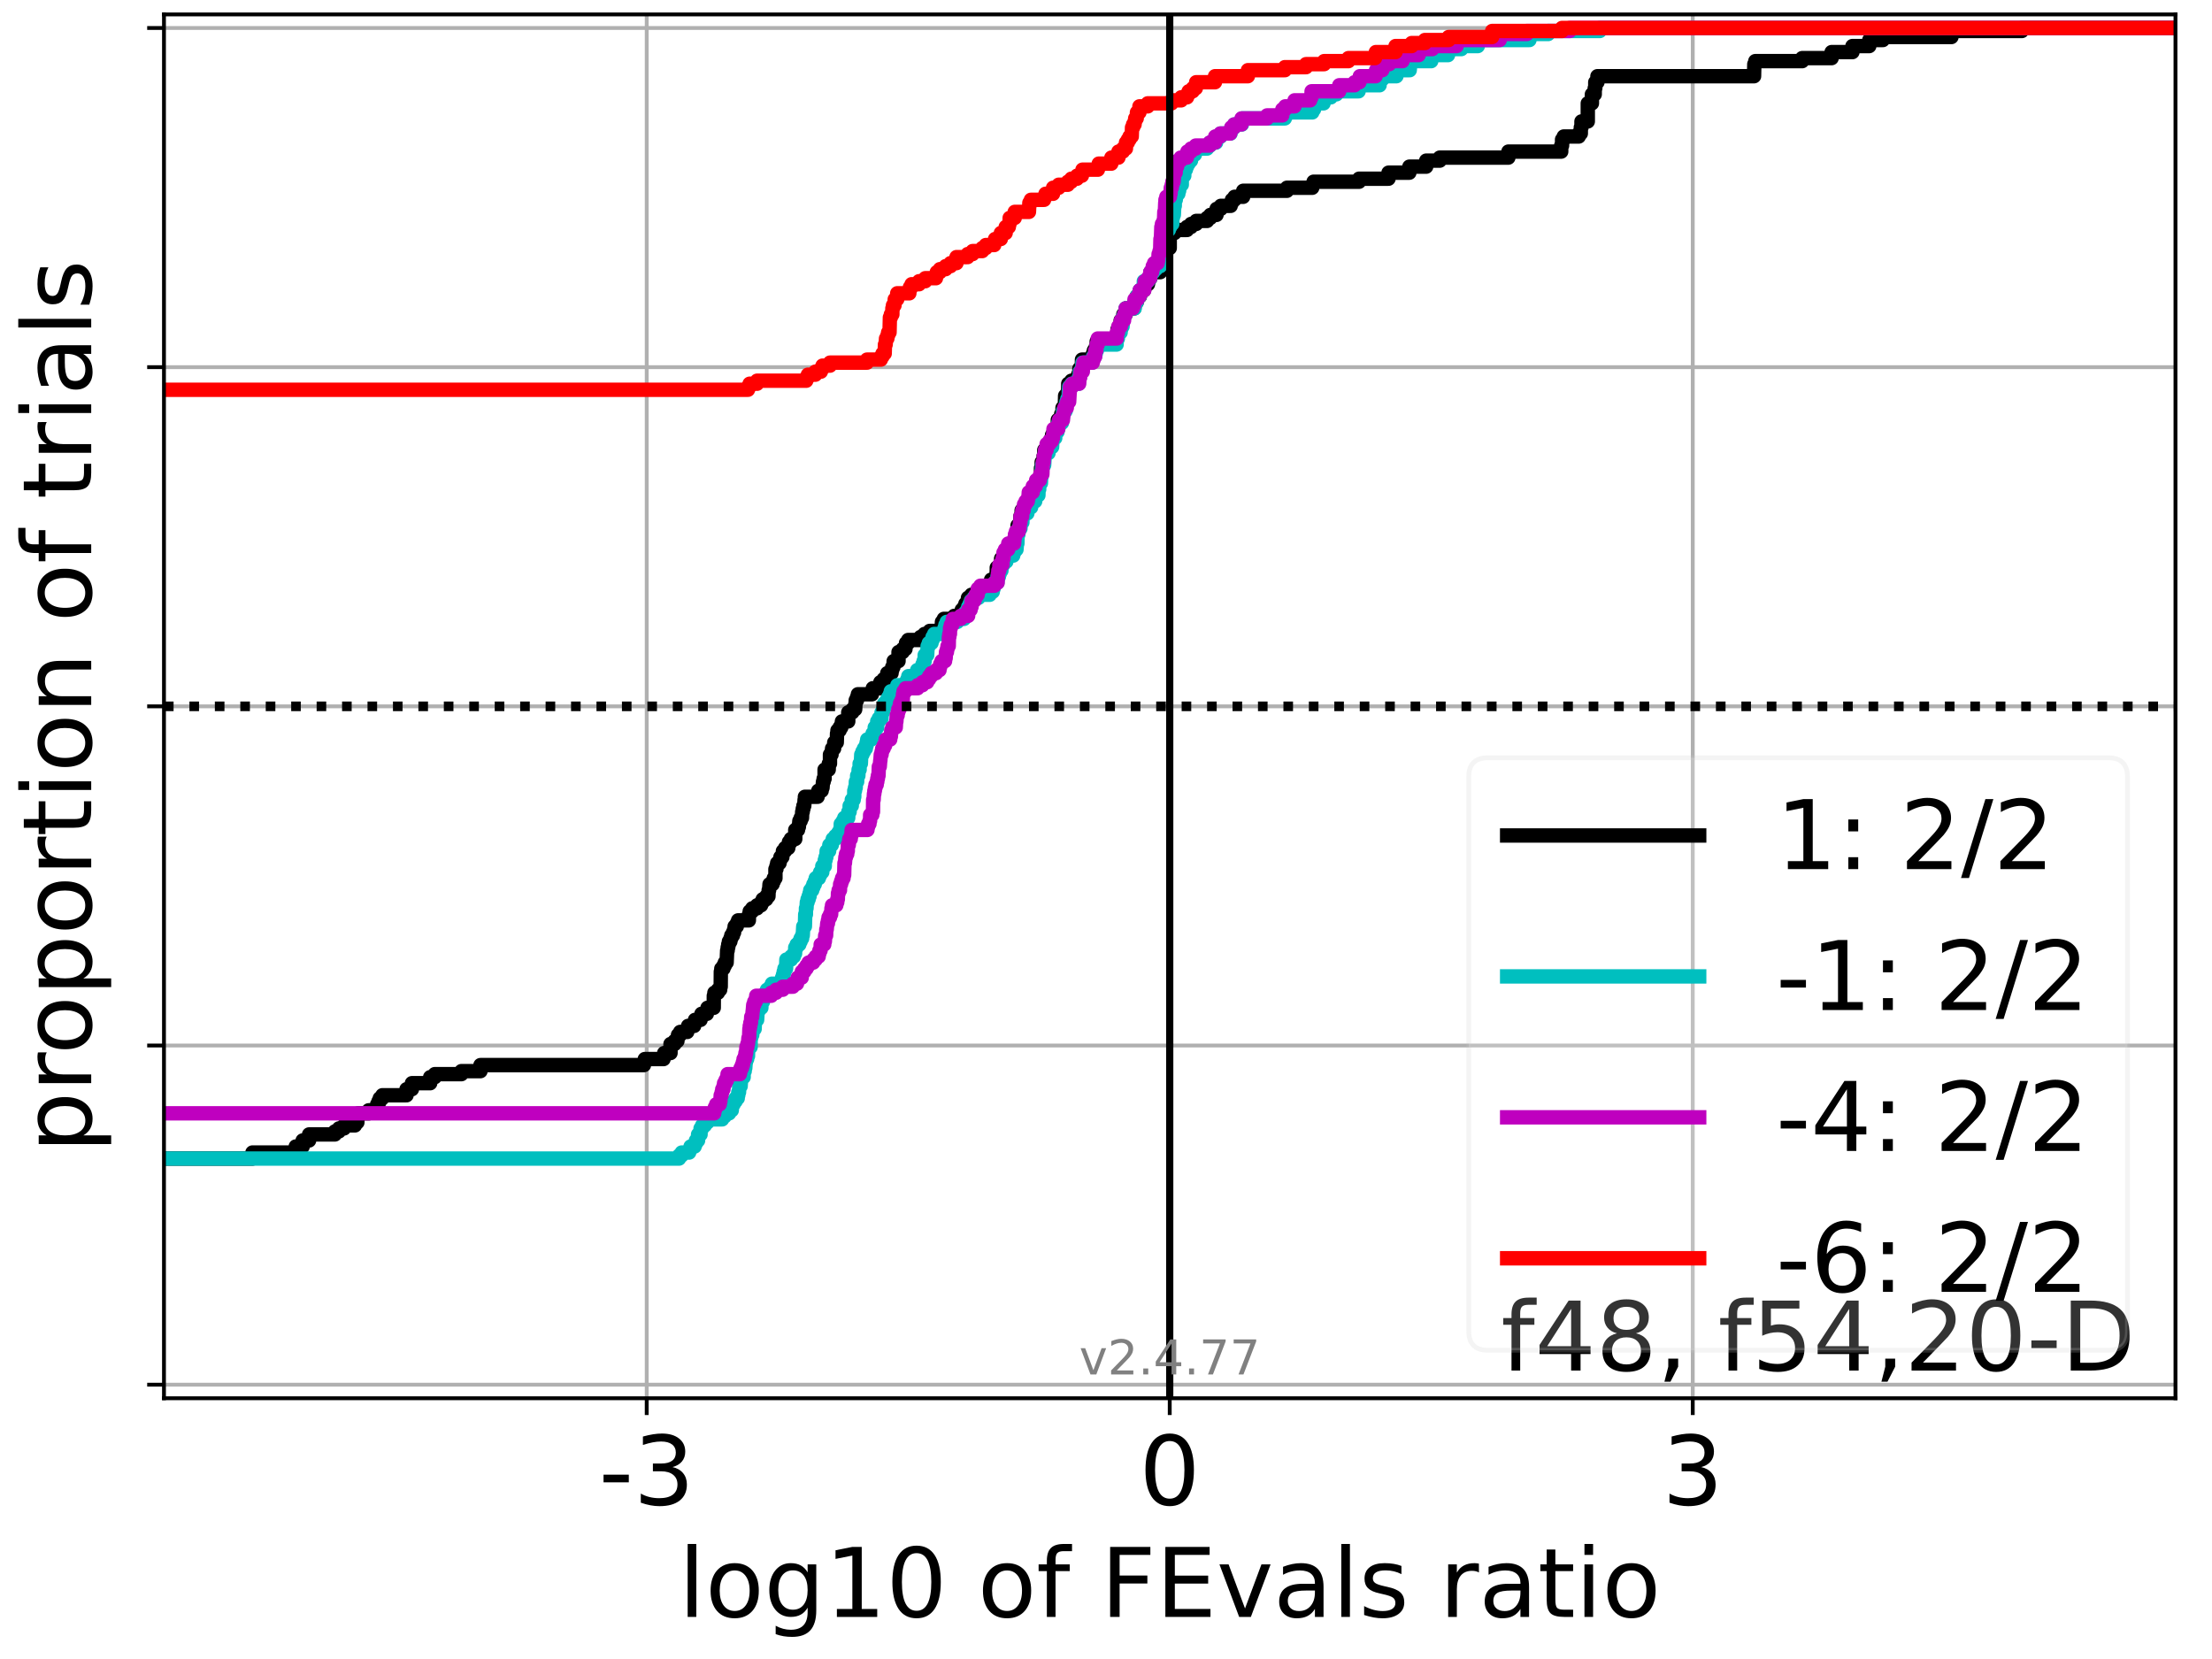 <?xml version="1.0" encoding="utf-8" standalone="no"?>
<!DOCTYPE svg PUBLIC "-//W3C//DTD SVG 1.1//EN"
  "http://www.w3.org/Graphics/SVG/1.1/DTD/svg11.dtd">
<!-- Created with matplotlib (https://matplotlib.org/) -->
<svg height="345.6pt" version="1.1" viewBox="0 0 460.8 345.6" width="460.8pt" xmlns="http://www.w3.org/2000/svg" xmlns:xlink="http://www.w3.org/1999/xlink">
 <defs>
  <style type="text/css">*{stroke-linecap:butt;stroke-linejoin:round;}</style>
 </defs>
 <g id="figure_1">
  <g id="patch_1">
   <path d="M 0 345.6 
L 460.8 345.6 
L 460.8 0 
L 0 0 
z
" style="fill:#ffffff;"/>
  </g>
  <g id="axes_1">
   <g id="patch_2">
    <path d="M 34.16 291.28 
L 453.192 291.28 
L 453.192 3 
L 34.16 3 
z
" style="fill:#ffffff;"/>
   </g>
   <g id="matplotlib.axis_1">
    <g id="xtick_1">
     <g id="line2d_1">
      <path clip-path="url(#pdb00c3b630)" d="M 134.722 291.28 
L 134.722 3 
" style="fill:none;stroke:#b0b0b0;stroke-linecap:square;stroke-width:0.8;"/>
     </g>
     <g id="line2d_2">
      <defs>
       <path d="M 0 0 
L 0 3.5 
" id="m5d7cc20569" style="stroke:#000000;stroke-width:0.8;"/>
      </defs>
      <g>
       <use style="stroke:#000000;stroke-width:0.8;" x="134.722" xlink:href="#m5d7cc20569" y="291.28"/>
      </g>
     </g>
     <g id="text_1">
      <!-- -3 -->
      <g transform="translate(124.751 313.477)scale(0.2 -0.2)">
       <defs>
        <path d="M 4.891 31.391 
L 31.203 31.391 
L 31.203 23.391 
L 4.891 23.391 
z
" id="DejaVuSans-45"/>
        <path d="M 40.578 39.312 
Q 47.656 37.797 51.625 33 
Q 55.609 28.219 55.609 21.188 
Q 55.609 10.406 48.188 4.484 
Q 40.766 -1.422 27.094 -1.422 
Q 22.516 -1.422 17.656 -0.516 
Q 12.797 0.391 7.625 2.203 
L 7.625 11.719 
Q 11.719 9.328 16.594 8.109 
Q 21.484 6.891 26.812 6.891 
Q 36.078 6.891 40.938 10.547 
Q 45.797 14.203 45.797 21.188 
Q 45.797 27.641 41.281 31.266 
Q 36.766 34.906 28.719 34.906 
L 20.219 34.906 
L 20.219 43.016 
L 29.109 43.016 
Q 36.375 43.016 40.234 45.922 
Q 44.094 48.828 44.094 54.297 
Q 44.094 59.906 40.109 62.906 
Q 36.141 65.922 28.719 65.922 
Q 24.656 65.922 20.016 65.031 
Q 15.375 64.156 9.812 62.312 
L 9.812 71.094 
Q 15.438 72.656 20.344 73.438 
Q 25.25 74.219 29.594 74.219 
Q 40.828 74.219 47.359 69.109 
Q 53.906 64.016 53.906 55.328 
Q 53.906 49.266 50.438 45.094 
Q 46.969 40.922 40.578 39.312 
z
" id="DejaVuSans-51"/>
       </defs>
       <use xlink:href="#DejaVuSans-45"/>
       <use x="36.084" xlink:href="#DejaVuSans-51"/>
      </g>
     </g>
    </g>
    <g id="xtick_2">
     <g id="line2d_3">
      <path clip-path="url(#pdb00c3b630)" d="M 243.676 291.28 
L 243.676 3 
" style="fill:none;stroke:#b0b0b0;stroke-linecap:square;stroke-width:0.8;"/>
     </g>
     <g id="line2d_4">
      <g>
       <use style="stroke:#000000;stroke-width:0.8;" x="243.676" xlink:href="#m5d7cc20569" y="291.28"/>
      </g>
     </g>
     <g id="text_2">
      <!-- 0 -->
      <g transform="translate(237.314 313.477)scale(0.2 -0.2)">
       <defs>
        <path d="M 31.781 66.406 
Q 24.172 66.406 20.328 58.906 
Q 16.5 51.422 16.5 36.375 
Q 16.5 21.391 20.328 13.891 
Q 24.172 6.391 31.781 6.391 
Q 39.453 6.391 43.281 13.891 
Q 47.125 21.391 47.125 36.375 
Q 47.125 51.422 43.281 58.906 
Q 39.453 66.406 31.781 66.406 
z
M 31.781 74.219 
Q 44.047 74.219 50.516 64.516 
Q 56.984 54.828 56.984 36.375 
Q 56.984 17.969 50.516 8.266 
Q 44.047 -1.422 31.781 -1.422 
Q 19.531 -1.422 13.062 8.266 
Q 6.594 17.969 6.594 36.375 
Q 6.594 54.828 13.062 64.516 
Q 19.531 74.219 31.781 74.219 
z
" id="DejaVuSans-48"/>
       </defs>
       <use xlink:href="#DejaVuSans-48"/>
      </g>
     </g>
    </g>
    <g id="xtick_3">
     <g id="line2d_5">
      <path clip-path="url(#pdb00c3b630)" d="M 352.63 291.28 
L 352.63 3 
" style="fill:none;stroke:#b0b0b0;stroke-linecap:square;stroke-width:0.8;"/>
     </g>
     <g id="line2d_6">
      <g>
       <use style="stroke:#000000;stroke-width:0.8;" x="352.63" xlink:href="#m5d7cc20569" y="291.28"/>
      </g>
     </g>
     <g id="text_3">
      <!-- 3 -->
      <g transform="translate(346.268 313.477)scale(0.2 -0.2)">
       <use xlink:href="#DejaVuSans-51"/>
      </g>
     </g>
    </g>
    <g id="text_4">
     <!-- log10 of FEvals ratio -->
     <g transform="translate(141.371 336.833)scale(0.2 -0.2)">
      <defs>
       <path d="M 9.422 75.984 
L 18.406 75.984 
L 18.406 0 
L 9.422 0 
z
" id="DejaVuSans-108"/>
       <path d="M 30.609 48.391 
Q 23.391 48.391 19.188 42.75 
Q 14.984 37.109 14.984 27.297 
Q 14.984 17.484 19.156 11.844 
Q 23.344 6.203 30.609 6.203 
Q 37.797 6.203 41.984 11.859 
Q 46.188 17.531 46.188 27.297 
Q 46.188 37.016 41.984 42.703 
Q 37.797 48.391 30.609 48.391 
z
M 30.609 56 
Q 42.328 56 49.016 48.375 
Q 55.719 40.766 55.719 27.297 
Q 55.719 13.875 49.016 6.219 
Q 42.328 -1.422 30.609 -1.422 
Q 18.844 -1.422 12.172 6.219 
Q 5.516 13.875 5.516 27.297 
Q 5.516 40.766 12.172 48.375 
Q 18.844 56 30.609 56 
z
" id="DejaVuSans-111"/>
       <path d="M 45.406 27.984 
Q 45.406 37.75 41.375 43.109 
Q 37.359 48.484 30.078 48.484 
Q 22.859 48.484 18.828 43.109 
Q 14.797 37.75 14.797 27.984 
Q 14.797 18.266 18.828 12.891 
Q 22.859 7.516 30.078 7.516 
Q 37.359 7.516 41.375 12.891 
Q 45.406 18.266 45.406 27.984 
z
M 54.391 6.781 
Q 54.391 -7.172 48.188 -13.984 
Q 42 -20.797 29.203 -20.797 
Q 24.469 -20.797 20.266 -20.094 
Q 16.062 -19.391 12.109 -17.922 
L 12.109 -9.188 
Q 16.062 -11.328 19.922 -12.344 
Q 23.781 -13.375 27.781 -13.375 
Q 36.625 -13.375 41.016 -8.766 
Q 45.406 -4.156 45.406 5.172 
L 45.406 9.625 
Q 42.625 4.781 38.281 2.391 
Q 33.938 0 27.875 0 
Q 17.828 0 11.672 7.656 
Q 5.516 15.328 5.516 27.984 
Q 5.516 40.672 11.672 48.328 
Q 17.828 56 27.875 56 
Q 33.938 56 38.281 53.609 
Q 42.625 51.219 45.406 46.391 
L 45.406 54.688 
L 54.391 54.688 
z
" id="DejaVuSans-103"/>
       <path d="M 12.406 8.297 
L 28.516 8.297 
L 28.516 63.922 
L 10.984 60.406 
L 10.984 69.391 
L 28.422 72.906 
L 38.281 72.906 
L 38.281 8.297 
L 54.391 8.297 
L 54.391 0 
L 12.406 0 
z
" id="DejaVuSans-49"/>
       <path id="DejaVuSans-32"/>
       <path d="M 37.109 75.984 
L 37.109 68.5 
L 28.516 68.5 
Q 23.688 68.5 21.797 66.547 
Q 19.922 64.594 19.922 59.516 
L 19.922 54.688 
L 34.719 54.688 
L 34.719 47.703 
L 19.922 47.703 
L 19.922 0 
L 10.891 0 
L 10.891 47.703 
L 2.297 47.703 
L 2.297 54.688 
L 10.891 54.688 
L 10.891 58.5 
Q 10.891 67.625 15.141 71.797 
Q 19.391 75.984 28.609 75.984 
z
" id="DejaVuSans-102"/>
       <path d="M 9.812 72.906 
L 51.703 72.906 
L 51.703 64.594 
L 19.672 64.594 
L 19.672 43.109 
L 48.578 43.109 
L 48.578 34.812 
L 19.672 34.812 
L 19.672 0 
L 9.812 0 
z
" id="DejaVuSans-70"/>
       <path d="M 9.812 72.906 
L 55.906 72.906 
L 55.906 64.594 
L 19.672 64.594 
L 19.672 43.016 
L 54.391 43.016 
L 54.391 34.719 
L 19.672 34.719 
L 19.672 8.297 
L 56.781 8.297 
L 56.781 0 
L 9.812 0 
z
" id="DejaVuSans-69"/>
       <path d="M 2.984 54.688 
L 12.5 54.688 
L 29.594 8.797 
L 46.688 54.688 
L 56.203 54.688 
L 35.688 0 
L 23.484 0 
z
" id="DejaVuSans-118"/>
       <path d="M 34.281 27.484 
Q 23.391 27.484 19.188 25 
Q 14.984 22.516 14.984 16.5 
Q 14.984 11.719 18.141 8.906 
Q 21.297 6.109 26.703 6.109 
Q 34.188 6.109 38.703 11.406 
Q 43.219 16.703 43.219 25.484 
L 43.219 27.484 
z
M 52.203 31.203 
L 52.203 0 
L 43.219 0 
L 43.219 8.297 
Q 40.141 3.328 35.547 0.953 
Q 30.953 -1.422 24.312 -1.422 
Q 15.922 -1.422 10.953 3.297 
Q 6 8.016 6 15.922 
Q 6 25.141 12.172 29.828 
Q 18.359 34.516 30.609 34.516 
L 43.219 34.516 
L 43.219 35.406 
Q 43.219 41.609 39.141 45 
Q 35.062 48.391 27.688 48.391 
Q 23 48.391 18.547 47.266 
Q 14.109 46.141 10.016 43.891 
L 10.016 52.203 
Q 14.938 54.109 19.578 55.047 
Q 24.219 56 28.609 56 
Q 40.484 56 46.344 49.844 
Q 52.203 43.703 52.203 31.203 
z
" id="DejaVuSans-97"/>
       <path d="M 44.281 53.078 
L 44.281 44.578 
Q 40.484 46.531 36.375 47.5 
Q 32.281 48.484 27.875 48.484 
Q 21.188 48.484 17.844 46.438 
Q 14.5 44.391 14.5 40.281 
Q 14.5 37.156 16.891 35.375 
Q 19.281 33.594 26.516 31.984 
L 29.594 31.297 
Q 39.156 29.25 43.188 25.516 
Q 47.219 21.781 47.219 15.094 
Q 47.219 7.469 41.188 3.016 
Q 35.156 -1.422 24.609 -1.422 
Q 20.219 -1.422 15.453 -0.562 
Q 10.688 0.297 5.422 2 
L 5.422 11.281 
Q 10.406 8.688 15.234 7.391 
Q 20.062 6.109 24.812 6.109 
Q 31.156 6.109 34.562 8.281 
Q 37.984 10.453 37.984 14.406 
Q 37.984 18.062 35.516 20.016 
Q 33.062 21.969 24.703 23.781 
L 21.578 24.516 
Q 13.234 26.266 9.516 29.906 
Q 5.812 33.547 5.812 39.891 
Q 5.812 47.609 11.281 51.797 
Q 16.75 56 26.812 56 
Q 31.781 56 36.172 55.266 
Q 40.578 54.547 44.281 53.078 
z
" id="DejaVuSans-115"/>
       <path d="M 41.109 46.297 
Q 39.594 47.172 37.812 47.578 
Q 36.031 48 33.891 48 
Q 26.266 48 22.188 43.047 
Q 18.109 38.094 18.109 28.812 
L 18.109 0 
L 9.078 0 
L 9.078 54.688 
L 18.109 54.688 
L 18.109 46.188 
Q 20.953 51.172 25.484 53.578 
Q 30.031 56 36.531 56 
Q 37.453 56 38.578 55.875 
Q 39.703 55.766 41.062 55.516 
z
" id="DejaVuSans-114"/>
       <path d="M 18.312 70.219 
L 18.312 54.688 
L 36.812 54.688 
L 36.812 47.703 
L 18.312 47.703 
L 18.312 18.016 
Q 18.312 11.328 20.141 9.422 
Q 21.969 7.516 27.594 7.516 
L 36.812 7.516 
L 36.812 0 
L 27.594 0 
Q 17.188 0 13.234 3.875 
Q 9.281 7.766 9.281 18.016 
L 9.281 47.703 
L 2.688 47.703 
L 2.688 54.688 
L 9.281 54.688 
L 9.281 70.219 
z
" id="DejaVuSans-116"/>
       <path d="M 9.422 54.688 
L 18.406 54.688 
L 18.406 0 
L 9.422 0 
z
M 9.422 75.984 
L 18.406 75.984 
L 18.406 64.594 
L 9.422 64.594 
z
" id="DejaVuSans-105"/>
      </defs>
      <use xlink:href="#DejaVuSans-108"/>
      <use x="27.783" xlink:href="#DejaVuSans-111"/>
      <use x="88.965" xlink:href="#DejaVuSans-103"/>
      <use x="152.441" xlink:href="#DejaVuSans-49"/>
      <use x="216.064" xlink:href="#DejaVuSans-48"/>
      <use x="279.688" xlink:href="#DejaVuSans-32"/>
      <use x="311.475" xlink:href="#DejaVuSans-111"/>
      <use x="372.656" xlink:href="#DejaVuSans-102"/>
      <use x="407.861" xlink:href="#DejaVuSans-32"/>
      <use x="439.648" xlink:href="#DejaVuSans-70"/>
      <use x="497.168" xlink:href="#DejaVuSans-69"/>
      <use x="560.352" xlink:href="#DejaVuSans-118"/>
      <use x="619.531" xlink:href="#DejaVuSans-97"/>
      <use x="680.811" xlink:href="#DejaVuSans-108"/>
      <use x="708.594" xlink:href="#DejaVuSans-115"/>
      <use x="760.693" xlink:href="#DejaVuSans-32"/>
      <use x="792.48" xlink:href="#DejaVuSans-114"/>
      <use x="833.594" xlink:href="#DejaVuSans-97"/>
      <use x="894.873" xlink:href="#DejaVuSans-116"/>
      <use x="934.082" xlink:href="#DejaVuSans-105"/>
      <use x="961.865" xlink:href="#DejaVuSans-111"/>
     </g>
    </g>
   </g>
   <g id="matplotlib.axis_2">
    <g id="ytick_1">
     <g id="line2d_7">
      <path clip-path="url(#pdb00c3b630)" d="M 34.16 288.454 
L 453.192 288.454 
" style="fill:none;stroke:#b0b0b0;stroke-linecap:square;stroke-width:0.8;"/>
     </g>
     <g id="line2d_8">
      <defs>
       <path d="M 0 0 
L -3.5 0 
" id="m196a9fa302" style="stroke:#000000;stroke-width:0.8;"/>
      </defs>
      <g>
       <use style="stroke:#000000;stroke-width:0.8;" x="34.16" xlink:href="#m196a9fa302" y="288.454"/>
      </g>
     </g>
    </g>
    <g id="ytick_2">
     <g id="line2d_9">
      <path clip-path="url(#pdb00c3b630)" d="M 34.16 217.797 
L 453.192 217.797 
" style="fill:none;stroke:#b0b0b0;stroke-linecap:square;stroke-width:0.8;"/>
     </g>
     <g id="line2d_10">
      <g>
       <use style="stroke:#000000;stroke-width:0.8;" x="34.16" xlink:href="#m196a9fa302" y="217.797"/>
      </g>
     </g>
    </g>
    <g id="ytick_3">
     <g id="line2d_11">
      <path clip-path="url(#pdb00c3b630)" d="M 34.16 147.14 
L 453.192 147.14 
" style="fill:none;stroke:#b0b0b0;stroke-linecap:square;stroke-width:0.8;"/>
     </g>
     <g id="line2d_12">
      <g>
       <use style="stroke:#000000;stroke-width:0.8;" x="34.16" xlink:href="#m196a9fa302" y="147.14"/>
      </g>
     </g>
    </g>
    <g id="ytick_4">
     <g id="line2d_13">
      <path clip-path="url(#pdb00c3b630)" d="M 34.16 76.483 
L 453.192 76.483 
" style="fill:none;stroke:#b0b0b0;stroke-linecap:square;stroke-width:0.8;"/>
     </g>
     <g id="line2d_14">
      <g>
       <use style="stroke:#000000;stroke-width:0.8;" x="34.16" xlink:href="#m196a9fa302" y="76.483"/>
      </g>
     </g>
    </g>
    <g id="ytick_5">
     <g id="line2d_15">
      <path clip-path="url(#pdb00c3b630)" d="M 34.16 5.826 
L 453.192 5.826 
" style="fill:none;stroke:#b0b0b0;stroke-linecap:square;stroke-width:0.8;"/>
     </g>
     <g id="line2d_16">
      <g>
       <use style="stroke:#000000;stroke-width:0.8;" x="34.16" xlink:href="#m196a9fa302" y="5.826"/>
      </g>
     </g>
    </g>
    <g id="text_5">
     <!-- proportion of trials -->
     <g transform="translate(19.001 240.146)rotate(-90)scale(0.2 -0.2)">
      <defs>
       <path d="M 18.109 8.203 
L 18.109 -20.797 
L 9.078 -20.797 
L 9.078 54.688 
L 18.109 54.688 
L 18.109 46.391 
Q 20.953 51.266 25.266 53.625 
Q 29.594 56 35.594 56 
Q 45.562 56 51.781 48.094 
Q 58.016 40.188 58.016 27.297 
Q 58.016 14.406 51.781 6.484 
Q 45.562 -1.422 35.594 -1.422 
Q 29.594 -1.422 25.266 0.953 
Q 20.953 3.328 18.109 8.203 
z
M 48.688 27.297 
Q 48.688 37.203 44.609 42.844 
Q 40.531 48.484 33.406 48.484 
Q 26.266 48.484 22.188 42.844 
Q 18.109 37.203 18.109 27.297 
Q 18.109 17.391 22.188 11.75 
Q 26.266 6.109 33.406 6.109 
Q 40.531 6.109 44.609 11.75 
Q 48.688 17.391 48.688 27.297 
z
" id="DejaVuSans-112"/>
       <path d="M 54.891 33.016 
L 54.891 0 
L 45.906 0 
L 45.906 32.719 
Q 45.906 40.484 42.875 44.328 
Q 39.844 48.188 33.797 48.188 
Q 26.516 48.188 22.312 43.547 
Q 18.109 38.922 18.109 30.906 
L 18.109 0 
L 9.078 0 
L 9.078 54.688 
L 18.109 54.688 
L 18.109 46.188 
Q 21.344 51.125 25.703 53.562 
Q 30.078 56 35.797 56 
Q 45.219 56 50.047 50.172 
Q 54.891 44.344 54.891 33.016 
z
" id="DejaVuSans-110"/>
      </defs>
      <use xlink:href="#DejaVuSans-112"/>
      <use x="63.477" xlink:href="#DejaVuSans-114"/>
      <use x="102.34" xlink:href="#DejaVuSans-111"/>
      <use x="163.521" xlink:href="#DejaVuSans-112"/>
      <use x="226.998" xlink:href="#DejaVuSans-111"/>
      <use x="288.18" xlink:href="#DejaVuSans-114"/>
      <use x="329.293" xlink:href="#DejaVuSans-116"/>
      <use x="368.502" xlink:href="#DejaVuSans-105"/>
      <use x="396.285" xlink:href="#DejaVuSans-111"/>
      <use x="457.467" xlink:href="#DejaVuSans-110"/>
      <use x="520.846" xlink:href="#DejaVuSans-32"/>
      <use x="552.633" xlink:href="#DejaVuSans-111"/>
      <use x="613.814" xlink:href="#DejaVuSans-102"/>
      <use x="649.02" xlink:href="#DejaVuSans-32"/>
      <use x="680.807" xlink:href="#DejaVuSans-116"/>
      <use x="720.016" xlink:href="#DejaVuSans-114"/>
      <use x="761.129" xlink:href="#DejaVuSans-105"/>
      <use x="788.912" xlink:href="#DejaVuSans-97"/>
      <use x="850.191" xlink:href="#DejaVuSans-108"/>
      <use x="877.975" xlink:href="#DejaVuSans-115"/>
     </g>
    </g>
   </g>
   <g id="line2d_17">
    <path clip-path="url(#pdb00c3b630)" d="M 34.16 241.349 
L 52.59 241.349 
L 52.59 240.093 
L 61.612 240.093 
L 61.612 238.837 
L 63.05 238.837 
L 63.05 237.581 
L 64.389 237.581 
L 64.389 236.325 
L 69.762 236.325 
L 69.762 235.697 
L 70.603 235.697 
L 70.603 235.069 
L 71.676 235.069 
L 71.676 234.44 
L 73.947 234.44 
L 73.947 233.812 
L 74.447 233.812 
L 74.447 232.556 
L 74.631 232.556 
L 74.631 231.928 
L 76.803 231.928 
L 76.803 231.3 
L 78.576 231.3 
L 78.576 230.044 
L 78.856 230.044 
L 78.856 229.416 
L 79.119 229.416 
L 79.119 228.788 
L 79.662 228.788 
L 79.662 228.16 
L 84.687 228.16 
L 84.687 226.904 
L 85.81 226.904 
L 85.81 225.648 
L 89.616 225.648 
L 89.616 224.392 
L 90.581 224.392 
L 90.581 223.763 
L 96.124 223.763 
L 96.124 223.135 
L 100.09 223.135 
L 100.09 221.879 
L 134.143 221.879 
L 134.143 221.251 
L 134.321 221.251 
L 134.321 220.623 
L 138.226 220.623 
L 138.226 219.995 
L 138.364 219.995 
L 138.364 219.367 
L 139.679 219.367 
L 139.679 217.483 
L 140.538 217.483 
L 140.538 216.855 
L 141.125 216.855 
L 141.125 216.227 
L 141.239 216.227 
L 141.239 215.599 
L 141.69 215.599 
L 141.69 214.971 
L 143.165 214.971 
L 143.165 214.343 
L 143.343 214.343 
L 143.343 213.714 
L 144.602 213.714 
L 144.602 213.086 
L 144.781 213.086 
L 144.781 212.458 
L 145.941 212.458 
L 145.941 211.83 
L 146.12 211.83 
L 146.12 211.202 
L 147.248 211.202 
L 147.248 210.574 
L 147.385 210.574 
L 147.385 209.946 
L 148.685 209.946 
L 148.701 207.434 
L 148.823 207.434 
L 148.823 206.806 
L 149.56 206.806 
L 149.56 206.178 
L 150.024 206.178 
L 150.024 205.55 
L 150.138 205.55 
L 150.162 202.409 
L 150.261 202.409 
L 150.261 201.781 
L 150.712 201.781 
L 150.712 201.153 
L 150.998 201.153 
L 150.998 200.525 
L 151.371 200.525 
L 151.477 198.013 
L 151.584 198.013 
L 151.584 197.385 
L 151.699 197.385 
L 151.699 196.757 
L 151.843 196.757 
L 151.843 196.129 
L 152.149 196.129 
L 152.149 195.501 
L 152.337 195.501 
L 152.337 194.873 
L 152.684 194.873 
L 152.684 194.245 
L 152.923 194.245 
L 152.923 193.617 
L 153.038 193.617 
L 153.038 192.988 
L 153.489 192.988 
L 153.489 192.36 
L 153.758 192.36 
L 153.758 191.732 
L 156 191.732 
L 156.028 190.476 
L 156.178 190.476 
L 156.178 189.848 
L 156.713 189.848 
L 156.713 189.22 
L 157.71 189.22 
L 157.71 188.592 
L 158.551 188.592 
L 158.551 187.964 
L 158.885 187.964 
L 158.885 187.336 
L 159.624 187.336 
L 159.624 186.708 
L 160.083 186.708 
L 160.129 185.452 
L 160.221 185.452 
L 160.308 184.196 
L 160.938 184.196 
L 160.938 183.568 
L 161.201 183.568 
L 161.201 182.939 
L 161.536 182.939 
L 161.536 181.055 
L 161.743 181.055 
L 161.743 180.427 
L 161.895 180.427 
L 161.895 179.799 
L 162.395 179.799 
L 162.395 179.171 
L 162.579 179.171 
L 162.579 178.543 
L 162.982 178.543 
L 162.982 177.915 
L 163.097 177.915 
L 163.097 177.287 
L 163.547 177.287 
L 163.547 176.659 
L 164.212 176.659 
L 164.212 176.031 
L 164.35 176.031 
L 164.35 175.403 
L 164.752 175.403 
L 164.752 174.775 
L 165.665 174.775 
L 165.665 172.891 
L 166.239 172.891 
L 166.239 172.262 
L 166.418 172.262 
L 166.525 171.006 
L 166.804 171.006 
L 166.804 170.378 
L 167.067 170.378 
L 167.111 169.122 
L 167.226 169.122 
L 167.226 168.494 
L 167.362 168.494 
L 167.362 167.866 
L 167.541 167.866 
L 167.61 166.61 
L 167.676 166.61 
L 167.676 165.982 
L 170.322 165.982 
L 170.322 165.354 
L 170.46 165.354 
L 170.46 164.726 
L 171.169 164.726 
L 171.169 164.098 
L 171.348 164.098 
L 171.445 162.842 
L 171.583 162.842 
L 171.583 162.213 
L 171.775 162.213 
L 171.775 160.329 
L 172.635 160.329 
L 172.662 159.073 
L 172.898 159.073 
L 172.898 157.189 
L 173.221 157.189 
L 173.221 156.561 
L 173.336 156.561 
L 173.336 155.933 
L 173.758 155.933 
L 173.786 154.677 
L 174.314 154.677 
L 174.37 152.793 
L 174.459 152.793 
L 174.459 152.164 
L 174.91 152.164 
L 174.91 151.536 
L 175.252 151.536 
L 175.252 150.908 
L 175.39 150.908 
L 175.39 150.28 
L 176.705 150.28 
L 176.705 148.396 
L 177.565 148.396 
L 177.565 147.768 
L 178.151 147.768 
L 178.205 146.512 
L 178.266 146.512 
L 178.266 145.884 
L 178.529 145.884 
L 178.529 145.256 
L 178.716 145.256 
L 178.716 144.628 
L 181.643 144.628 
L 181.643 144 
L 181.821 144 
L 181.821 143.372 
L 183.336 143.372 
L 183.392 142.116 
L 184.072 142.116 
L 184.072 141.487 
L 184.774 141.487 
L 184.83 140.231 
L 185.726 140.231 
L 185.726 139.603 
L 185.863 139.603 
L 185.863 138.975 
L 186.113 138.975 
L 186.169 137.719 
L 187.179 137.719 
L 187.179 135.835 
L 188.038 135.835 
L 188.038 135.207 
L 188.624 135.207 
L 188.624 134.579 
L 188.739 134.579 
L 188.739 133.951 
L 189.19 133.951 
L 189.19 133.323 
L 191.75 133.323 
L 191.75 132.695 
L 192.591 132.695 
L 192.591 132.067 
L 193.665 132.067 
L 193.665 131.438 
L 195.935 131.438 
L 195.935 130.81 
L 196.171 130.81 
L 196.227 129.554 
L 196.619 129.554 
L 196.619 128.926 
L 198.792 128.926 
L 198.792 128.298 
L 200.3 128.298 
L 200.356 127.042 
L 200.845 127.042 
L 200.845 126.414 
L 201.108 126.414 
L 201.108 125.786 
L 201.512 125.786 
L 201.512 125.158 
L 201.65 125.158 
L 201.65 124.53 
L 202.353 124.53 
L 202.353 123.902 
L 203.427 123.902 
L 203.427 123.274 
L 205.697 123.274 
L 205.697 122.646 
L 206.381 122.646 
L 206.467 120.761 
L 207.534 120.761 
L 207.641 118.877 
L 207.646 118.877 
L 207.646 118.249 
L 208.482 118.249 
L 208.554 116.365 
L 209.556 116.365 
L 209.561 115.109 
L 210.607 115.109 
L 210.607 114.481 
L 210.87 114.481 
L 210.87 113.853 
L 211.34 113.853 
L 211.412 111.969 
L 211.826 111.969 
L 211.831 110.712 
L 211.981 110.712 
L 211.985 109.456 
L 212.51 109.456 
L 212.569 107.572 
L 212.822 107.572 
L 212.826 106.316 
L 213.895 106.316 
L 213.899 105.06 
L 214.683 105.06 
L 214.688 103.804 
L 215.487 103.804 
L 215.496 102.548 
L 216.166 102.548 
L 216.17 101.292 
L 216.328 101.292 
L 216.337 100.035 
L 216.736 100.035 
L 216.741 98.779 
L 216.85 98.779 
L 216.854 97.523 
L 216.999 97.523 
L 217.004 96.267 
L 217.401 96.267 
L 217.41 95.011 
L 217.541 95.011 
L 217.546 93.755 
L 218.112 93.755 
L 218.112 93.127 
L 218.321 93.127 
L 218.321 92.499 
L 219.023 92.499 
L 219.026 91.243 
L 219.162 91.243 
L 219.162 90.615 
L 219.672 90.615 
L 219.681 89.358 
L 220.236 89.358 
L 220.236 88.73 
L 220.356 88.73 
L 220.365 87.474 
L 221.075 87.474 
L 221.079 86.218 
L 221.338 86.218 
L 221.342 84.962 
L 221.814 84.962 
L 221.885 82.45 
L 222.331 82.45 
L 222.331 81.822 
L 222.506 81.822 
L 222.538 79.937 
L 223.191 79.937 
L 223.191 79.309 
L 224.581 79.309 
L 224.59 78.053 
L 224.844 78.053 
L 224.853 76.797 
L 225.363 76.797 
L 225.396 74.913 
L 227.416 74.913 
L 227.416 74.285 
L 227.679 74.285 
L 227.679 73.657 
L 227.874 73.657 
L 227.874 73.029 
L 228.221 73.029 
L 228.221 72.401 
L 228.46 72.401 
L 228.465 71.145 
L 232.604 71.145 
L 232.62 69.888 
L 232.8 69.888 
L 232.804 68.632 
L 233.446 68.632 
L 233.461 66.748 
L 234.003 66.748 
L 234.008 65.492 
L 234.519 65.492 
L 234.535 64.236 
L 236.306 64.236 
L 236.315 62.98 
L 236.789 62.98 
L 236.805 61.724 
L 237.474 61.724 
L 237.489 60.468 
L 238.343 60.468 
L 238.347 59.211 
L 239.14 59.211 
L 239.14 58.583 
L 239.319 58.583 
L 239.319 57.955 
L 239.646 57.955 
L 239.662 56.699 
L 241.699 56.699 
L 241.715 55.443 
L 241.849 55.443 
L 241.858 54.187 
L 241.962 54.187 
L 241.978 52.931 
L 242.504 52.931 
L 242.52 51.675 
L 243.676 51.675 
L 243.676 48.534 
L 244.683 48.534 
L 244.683 47.906 
L 247.278 47.906 
L 247.278 47.278 
L 248.119 47.278 
L 248.119 46.65 
L 249.192 46.65 
L 249.192 46.022 
L 251.462 46.022 
L 251.462 45.394 
L 252.147 45.394 
L 252.147 44.766 
L 253.423 44.766 
L 253.439 43.51 
L 254.319 43.51 
L 254.319 42.882 
L 256.372 42.882 
L 256.372 42.254 
L 256.635 42.254 
L 256.635 41.626 
L 257.178 41.626 
L 257.178 40.998 
L 258.967 40.998 
L 258.982 39.742 
L 268.096 39.742 
L 268.096 39.114 
L 273.359 39.114 
L 273.359 38.485 
L 273.64 38.485 
L 273.64 37.857 
L 283.121 37.857 
L 283.121 37.229 
L 289.25 37.229 
L 289.255 35.973 
L 293.59 35.973 
L 293.594 34.717 
L 297.096 34.717 
L 297.105 33.461 
L 299.93 33.461 
L 299.93 32.833 
L 314.213 32.833 
L 314.229 31.577 
L 325.229 31.577 
L 325.229 30.321 
L 325.407 30.321 
L 325.407 29.065 
L 325.758 29.065 
L 325.758 28.436 
L 328.886 28.436 
L 328.886 27.808 
L 329.312 27.808 
L 329.312 26.552 
L 329.45 26.552 
L 329.45 25.296 
L 330.765 25.296 
L 330.765 21.528 
L 331.624 21.528 
L 331.624 19.644 
L 332.211 19.644 
L 332.211 18.387 
L 332.325 18.387 
L 332.325 17.131 
L 332.776 17.131 
L 332.776 15.875 
L 365.4 15.875 
L 365.456 13.363 
L 365.664 13.363 
L 365.664 12.735 
L 375.426 12.735 
L 375.426 12.107 
L 381.555 12.107 
L 381.56 10.851 
L 385.895 10.851 
L 385.899 9.595 
L 389.401 9.595 
L 389.41 8.339 
L 392.236 8.339 
L 392.236 7.71 
L 406.519 7.71 
L 406.534 6.454 
L 421.192 6.454 
L 421.192 5.826 
L 453.192 5.826 
L 453.192 5.826 
" style="fill:none;stroke:#000000;stroke-linecap:square;stroke-width:3;"/>
   </g>
   <g id="line2d_18">
    <path clip-path="url(#pdb00c3b630)" style="fill:none;stroke:#000000;stroke-linecap:square;stroke-width:3;"/>
   </g>
   <g id="line2d_19">
    <path clip-path="url(#pdb00c3b630)" d="M 34.16 241.349 
L 141.459 241.349 
L 141.459 240.721 
L 142.012 240.721 
L 142.012 240.093 
L 143.565 240.093 
L 143.565 239.465 
L 143.858 239.465 
L 143.858 238.837 
L 144.706 238.837 
L 144.706 238.209 
L 144.978 238.209 
L 144.978 237.581 
L 145.423 237.581 
L 145.423 236.325 
L 145.94 236.325 
L 145.94 235.069 
L 146.276 235.069 
L 146.276 234.44 
L 146.846 234.44 
L 146.846 233.812 
L 147.397 233.812 
L 147.397 233.184 
L 150.434 233.184 
L 150.434 232.556 
L 150.988 232.556 
L 150.988 231.928 
L 151.889 231.928 
L 151.889 231.3 
L 152.443 231.3 
L 152.54 230.044 
L 152.833 230.044 
L 152.833 229.416 
L 153.241 229.416 
L 153.241 228.788 
L 153.681 228.788 
L 153.681 228.16 
L 153.795 228.16 
L 153.795 227.532 
L 153.954 227.532 
L 153.995 226.276 
L 154.288 226.276 
L 154.398 224.392 
L 154.915 224.392 
L 154.915 223.135 
L 155.136 223.135 
L 155.136 222.507 
L 155.251 222.507 
L 155.347 221.251 
L 155.409 221.251 
L 155.409 220.623 
L 155.641 220.623 
L 155.641 219.995 
L 155.822 219.995 
L 155.853 218.111 
L 156.37 218.111 
L 156.372 216.227 
L 156.488 216.227 
L 156.488 215.599 
L 156.706 215.599 
L 156.761 214.343 
L 157.205 214.343 
L 157.276 212.458 
L 157.722 212.458 
L 157.827 210.574 
L 158.058 210.574 
L 158.058 209.946 
L 158.605 209.946 
L 158.629 208.69 
L 158.939 208.69 
L 158.939 208.062 
L 159.179 208.062 
L 159.179 207.434 
L 159.443 207.434 
L 159.443 206.806 
L 159.777 206.806 
L 159.777 206.178 
L 160.472 206.178 
L 160.472 205.55 
L 160.806 205.55 
L 160.806 204.922 
L 162.78 204.922 
L 162.78 204.294 
L 162.915 204.294 
L 162.915 203.665 
L 163.114 203.665 
L 163.114 203.037 
L 163.263 203.037 
L 163.263 202.409 
L 163.417 202.409 
L 163.417 201.781 
L 163.752 201.781 
L 163.816 199.897 
L 164.782 199.897 
L 164.782 199.269 
L 165.369 199.269 
L 165.369 198.641 
L 165.628 198.641 
L 165.662 197.385 
L 165.962 197.385 
L 165.962 196.757 
L 166.51 196.757 
L 166.51 196.129 
L 166.782 196.129 
L 166.782 195.501 
L 167.09 195.501 
L 167.09 194.873 
L 167.227 194.873 
L 167.335 192.988 
L 167.674 192.988 
L 167.744 190.476 
L 167.888 190.476 
L 167.896 189.22 
L 168.008 189.22 
L 168.079 187.964 
L 168.23 187.964 
L 168.23 187.336 
L 168.455 187.336 
L 168.455 186.708 
L 168.65 186.708 
L 168.65 186.08 
L 168.79 186.08 
L 168.79 185.452 
L 169.201 185.452 
L 169.201 184.824 
L 169.441 184.824 
L 169.441 184.196 
L 169.734 184.196 
L 169.734 183.568 
L 169.939 183.568 
L 169.939 182.939 
L 170.582 182.939 
L 170.582 182.311 
L 170.854 182.311 
L 170.854 181.683 
L 171.299 181.683 
L 171.299 180.427 
L 171.816 180.427 
L 171.816 179.171 
L 171.984 179.171 
L 171.984 178.543 
L 172.151 178.543 
L 172.207 177.287 
L 172.722 177.287 
L 172.766 176.031 
L 173.273 176.031 
L 173.273 175.403 
L 173.478 175.403 
L 173.478 174.775 
L 174.031 174.775 
L 174.031 174.147 
L 174.593 174.147 
L 174.593 173.519 
L 174.953 173.519 
L 174.953 172.891 
L 175.141 172.891 
L 175.147 171.634 
L 175.584 171.634 
L 175.584 171.006 
L 175.877 171.006 
L 175.877 170.378 
L 176.699 170.378 
L 176.725 169.122 
L 176.992 169.122 
L 176.997 167.866 
L 177.442 167.866 
L 177.442 166.61 
L 177.84 166.61 
L 177.84 165.982 
L 177.959 165.982 
L 177.959 164.726 
L 178.113 164.726 
L 178.113 164.098 
L 178.258 164.098 
L 178.294 162.842 
L 178.557 162.842 
L 178.557 161.585 
L 178.811 161.585 
L 178.865 160.329 
L 179.074 160.329 
L 179.074 159.073 
L 179.331 159.073 
L 179.416 157.189 
L 179.666 157.189 
L 179.666 156.561 
L 179.981 156.561 
L 179.981 155.933 
L 180.364 155.933 
L 180.364 155.305 
L 180.531 155.305 
L 180.531 154.677 
L 180.657 154.677 
L 180.657 154.049 
L 181.505 154.049 
L 181.505 153.421 
L 181.777 153.421 
L 181.777 152.793 
L 182.222 152.793 
L 182.222 151.536 
L 182.739 151.536 
L 182.739 150.28 
L 183.074 150.28 
L 183.074 149.652 
L 183.642 149.652 
L 183.645 148.396 
L 183.928 148.396 
L 183.928 147.768 
L 184.116 147.768 
L 184.196 146.512 
L 184.709 146.512 
L 184.709 145.884 
L 185.044 145.884 
L 185.044 145.256 
L 185.383 145.256 
L 185.383 144.628 
L 185.571 144.628 
L 185.571 144 
L 186.736 144 
L 186.736 143.372 
L 186.923 143.372 
L 186.923 142.744 
L 188.667 142.744 
L 188.667 142.116 
L 189.02 142.116 
L 189.02 141.487 
L 189.22 141.487 
L 189.22 140.859 
L 190.773 140.859 
L 190.773 140.231 
L 191.066 140.231 
L 191.066 139.603 
L 191.914 139.603 
L 191.914 138.975 
L 192.187 138.975 
L 192.187 138.347 
L 192.406 138.347 
L 192.406 137.719 
L 192.631 137.719 
L 192.631 136.463 
L 193.148 136.463 
L 193.244 134.579 
L 193.484 134.579 
L 193.484 133.951 
L 194.054 133.951 
L 194.054 133.323 
L 194.273 133.323 
L 194.273 132.695 
L 194.605 132.695 
L 194.605 132.067 
L 196.581 132.067 
L 196.581 131.438 
L 196.757 131.438 
L 196.757 130.81 
L 196.944 130.81 
L 196.944 130.182 
L 197.218 130.182 
L 197.218 129.554 
L 199.429 129.554 
L 199.429 128.926 
L 200.829 128.926 
L 200.829 128.298 
L 201.016 128.298 
L 201.016 127.67 
L 201.475 127.67 
L 201.475 127.042 
L 201.697 127.042 
L 201.697 126.414 
L 201.998 126.414 
L 201.998 125.786 
L 202.256 125.786 
L 202.256 125.158 
L 202.836 125.158 
L 202.836 124.53 
L 203.865 124.53 
L 203.865 123.902 
L 206.173 123.902 
L 206.173 123.274 
L 206.811 123.274 
L 206.811 122.646 
L 206.972 122.646 
L 206.972 122.018 
L 207.159 122.018 
L 207.159 121.389 
L 207.774 121.389 
L 207.813 120.133 
L 208.087 120.133 
L 208.087 119.505 
L 208.275 119.505 
L 208.275 118.877 
L 208.611 118.877 
L 208.651 117.621 
L 209.021 117.621 
L 209.021 116.993 
L 209.64 116.993 
L 209.68 115.737 
L 211.067 115.737 
L 211.067 115.109 
L 211.289 115.109 
L 211.289 114.481 
L 211.752 114.481 
L 211.849 113.225 
L 211.939 113.225 
L 211.988 111.341 
L 212.146 111.341 
L 212.176 110.084 
L 212.586 110.084 
L 212.626 108.828 
L 212.983 108.828 
L 213.014 107.572 
L 213.133 107.572 
L 213.133 106.944 
L 214.012 106.944 
L 214.043 105.688 
L 214.797 105.688 
L 214.837 104.432 
L 215.649 104.432 
L 215.652 103.176 
L 216.32 103.176 
L 216.351 101.92 
L 216.486 101.92 
L 216.489 100.663 
L 216.842 100.663 
L 216.882 99.407 
L 216.958 99.407 
L 217.065 97.523 
L 217.104 97.523 
L 217.104 96.895 
L 217.515 96.895 
L 217.624 95.011 
L 217.664 95.011 
L 217.664 94.383 
L 218.423 94.383 
L 218.51 93.127 
L 219.169 93.127 
L 219.261 91.243 
L 219.823 91.243 
L 219.826 89.986 
L 220.29 89.986 
L 220.29 89.358 
L 220.461 89.358 
L 220.464 88.102 
L 221.214 88.102 
L 221.245 86.846 
L 221.437 86.846 
L 221.467 85.59 
L 221.996 85.59 
L 222.026 84.334 
L 222.161 84.334 
L 222.161 83.706 
L 222.349 83.706 
L 222.349 83.078 
L 222.598 83.078 
L 222.675 81.194 
L 222.725 81.194 
L 222.725 80.566 
L 223.236 80.566 
L 223.236 79.937 
L 224.717 79.937 
L 224.72 78.681 
L 224.94 78.681 
L 224.943 77.425 
L 225.446 77.425 
L 225.502 75.541 
L 227.492 75.541 
L 227.492 74.913 
L 227.714 74.913 
L 227.714 74.285 
L 228.103 74.285 
L 228.103 73.657 
L 228.274 73.657 
L 228.274 73.029 
L 228.5 73.029 
L 228.54 71.773 
L 232.61 71.773 
L 232.633 70.517 
L 232.872 70.517 
L 232.902 69.26 
L 233.447 69.26 
L 233.471 68.004 
L 233.851 68.004 
L 233.918 66.12 
L 234.186 66.12 
L 234.186 65.492 
L 234.476 65.492 
L 234.5 64.236 
L 236.375 64.236 
L 236.378 62.98 
L 236.784 62.98 
L 236.808 61.724 
L 237.422 61.724 
L 237.446 60.468 
L 238.162 60.468 
L 238.25 59.211 
L 238.28 59.211 
L 238.28 58.583 
L 239.15 58.583 
L 239.15 57.955 
L 239.633 57.955 
L 239.657 56.699 
L 240.247 56.699 
L 240.247 56.071 
L 240.8 56.071 
L 240.8 55.443 
L 241.678 55.443 
L 241.756 52.931 
L 241.901 52.931 
L 241.924 51.675 
L 242.224 51.675 
L 242.224 51.047 
L 242.353 51.047 
L 242.46 49.791 
L 242.484 49.791 
L 242.484 49.162 
L 242.646 49.162 
L 242.646 48.534 
L 242.777 48.534 
L 242.777 47.906 
L 243.494 47.906 
L 243.494 47.278 
L 243.766 47.278 
L 243.766 46.65 
L 244.211 46.65 
L 244.211 45.394 
L 244.33 45.394 
L 244.33 44.766 
L 244.528 44.766 
L 244.623 42.882 
L 244.728 42.882 
L 244.728 41.626 
L 244.938 41.626 
L 244.938 40.998 
L 245.064 40.998 
L 245.064 40.37 
L 245.471 40.37 
L 245.471 39.742 
L 245.634 39.742 
L 245.744 38.485 
L 246.185 38.485 
L 246.188 36.601 
L 246.705 36.601 
L 246.705 35.345 
L 247.041 35.345 
L 247.041 34.717 
L 247.269 34.717 
L 247.269 34.089 
L 247.611 34.089 
L 247.611 33.461 
L 248.107 33.461 
L 248.162 32.205 
L 248.915 32.205 
L 248.915 31.577 
L 249.136 31.577 
L 249.136 30.949 
L 251.444 30.949 
L 251.444 30.321 
L 252.082 30.321 
L 252.082 29.693 
L 253.336 29.693 
L 253.36 28.436 
L 254.293 28.436 
L 254.293 27.808 
L 256.338 27.808 
L 256.338 27.18 
L 256.56 27.18 
L 256.56 26.552 
L 257.12 26.552 
L 257.12 25.924 
L 258.714 25.924 
L 258.738 24.668 
L 267.653 24.668 
L 267.653 24.04 
L 267.996 24.04 
L 267.996 23.412 
L 273.374 23.412 
L 273.374 22.784 
L 273.741 22.784 
L 273.741 22.156 
L 273.928 22.156 
L 273.928 21.528 
L 275.718 21.528 
L 275.718 20.9 
L 275.906 20.9 
L 275.906 20.272 
L 277.245 20.272 
L 277.245 19.644 
L 278.405 19.644 
L 278.405 19.016 
L 283.02 19.016 
L 283.06 17.759 
L 287.392 17.759 
L 287.422 16.503 
L 287.997 16.503 
L 287.997 15.875 
L 290.895 15.875 
L 290.898 14.619 
L 293.67 14.619 
L 293.773 13.363 
L 293.813 13.363 
L 293.813 12.735 
L 298.145 12.735 
L 298.175 11.479 
L 301.648 11.479 
L 301.651 10.223 
L 304.423 10.223 
L 304.423 9.595 
L 307.856 9.595 
L 307.88 8.339 
L 318.609 8.339 
L 318.633 7.082 
L 322.516 7.082 
L 322.516 6.454 
L 333.269 6.454 
L 333.269 5.826 
L 453.192 5.826 
L 453.192 5.826 
" style="fill:none;stroke:#00bfbf;stroke-linecap:square;stroke-width:3;"/>
   </g>
   <g id="line2d_20">
    <path clip-path="url(#pdb00c3b630)" style="fill:none;stroke:#00bfbf;stroke-linecap:square;stroke-width:3;"/>
   </g>
   <g id="line2d_21">
    <path clip-path="url(#pdb00c3b630)" d="M 34.16 231.928 
L 148.779 231.928 
L 148.779 231.3 
L 148.92 231.3 
L 148.92 230.672 
L 149.198 230.672 
L 149.198 230.044 
L 149.938 230.044 
L 149.938 229.416 
L 150.069 229.416 
L 150.134 228.16 
L 150.328 228.16 
L 150.328 227.532 
L 150.455 227.532 
L 150.455 226.904 
L 150.708 226.904 
L 150.708 226.276 
L 150.832 226.276 
L 150.832 225.648 
L 151.14 225.648 
L 151.14 225.02 
L 151.441 225.02 
L 151.441 224.392 
L 151.56 224.392 
L 151.56 223.763 
L 154.133 223.763 
L 154.133 223.135 
L 154.274 223.135 
L 154.274 222.507 
L 154.552 222.507 
L 154.552 221.879 
L 154.757 221.879 
L 154.757 221.251 
L 154.897 221.251 
L 154.897 220.623 
L 155.175 220.623 
L 155.175 219.995 
L 155.292 219.995 
L 155.292 219.367 
L 155.423 219.367 
L 155.488 218.111 
L 155.682 218.111 
L 155.682 217.483 
L 155.809 217.483 
L 155.915 216.227 
L 156.046 216.227 
L 156.111 214.343 
L 156.186 214.343 
L 156.186 213.714 
L 156.305 213.714 
L 156.305 213.086 
L 156.432 213.086 
L 156.494 211.83 
L 156.685 211.83 
L 156.795 210.574 
L 156.81 210.574 
L 156.915 209.318 
L 157.117 209.318 
L 157.117 208.69 
L 157.419 208.69 
L 157.419 208.062 
L 157.538 208.062 
L 157.538 207.434 
L 160.668 207.434 
L 160.668 206.806 
L 161.672 206.806 
L 161.672 206.178 
L 163.068 206.178 
L 163.068 205.55 
L 165.169 205.55 
L 165.169 204.922 
L 166.028 204.922 
L 166.028 204.294 
L 166.173 204.294 
L 166.173 203.665 
L 167.015 203.665 
L 167.032 202.409 
L 167.569 202.409 
L 167.569 201.781 
L 168.019 201.781 
L 168.019 201.153 
L 168.428 201.153 
L 168.428 200.525 
L 169.415 200.525 
L 169.415 199.897 
L 169.932 199.897 
L 169.932 199.269 
L 170.546 199.269 
L 170.546 198.641 
L 170.687 198.641 
L 170.687 198.013 
L 170.936 198.013 
L 170.965 196.757 
L 171.705 196.757 
L 171.705 196.129 
L 171.836 196.129 
L 171.901 194.873 
L 172.095 194.873 
L 172.135 193.617 
L 172.222 193.617 
L 172.332 192.36 
L 172.475 192.36 
L 172.475 191.732 
L 172.599 191.732 
L 172.599 191.104 
L 172.907 191.104 
L 172.907 190.476 
L 173.14 190.476 
L 173.208 189.22 
L 173.328 189.22 
L 173.328 188.592 
L 174.214 188.592 
L 174.214 187.964 
L 174.416 187.964 
L 174.416 187.336 
L 174.535 187.336 
L 174.563 186.08 
L 174.704 186.08 
L 174.704 185.452 
L 174.982 185.452 
L 175.012 184.196 
L 175.218 184.196 
L 175.218 183.568 
L 175.42 183.568 
L 175.42 182.939 
L 175.722 182.939 
L 175.722 182.311 
L 175.853 182.311 
L 175.918 179.799 
L 176.016 179.799 
L 176.111 178.543 
L 176.239 178.543 
L 176.239 177.915 
L 176.491 177.915 
L 176.491 177.287 
L 176.613 177.287 
L 176.616 176.031 
L 176.816 176.031 
L 176.923 174.775 
L 177.225 174.775 
L 177.225 174.147 
L 177.344 174.147 
L 177.412 172.891 
L 180.706 172.891 
L 180.706 172.262 
L 180.847 172.262 
L 180.847 171.634 
L 181.125 171.634 
L 181.125 171.006 
L 181.252 171.006 
L 181.264 169.75 
L 181.722 169.75 
L 181.722 169.122 
L 181.863 169.122 
L 181.888 166.61 
L 181.996 166.61 
L 182.061 165.354 
L 182.141 165.354 
L 182.141 164.726 
L 182.255 164.726 
L 182.255 164.098 
L 182.382 164.098 
L 182.382 163.47 
L 182.635 163.47 
L 182.635 162.842 
L 182.759 162.842 
L 182.759 162.213 
L 182.881 162.213 
L 182.881 161.585 
L 183.012 161.585 
L 183.077 159.701 
L 183.27 159.701 
L 183.368 158.445 
L 183.398 158.445 
L 183.488 157.189 
L 183.65 157.189 
L 183.65 156.561 
L 183.775 156.561 
L 183.775 155.933 
L 184.083 155.933 
L 184.083 155.305 
L 184.384 155.305 
L 184.384 154.677 
L 184.503 154.677 
L 184.503 154.049 
L 185.448 154.049 
L 185.448 153.421 
L 185.589 153.421 
L 185.664 152.164 
L 185.867 152.164 
L 185.867 151.536 
L 186.607 151.536 
L 186.668 150.28 
L 186.738 150.28 
L 186.803 149.024 
L 186.996 149.024 
L 186.996 148.396 
L 187.124 148.396 
L 187.124 147.768 
L 187.376 147.768 
L 187.376 147.14 
L 187.501 147.14 
L 187.501 146.512 
L 187.809 146.512 
L 187.809 145.884 
L 188.064 145.884 
L 188.11 144.628 
L 188.229 144.628 
L 188.229 144 
L 188.649 144 
L 188.649 143.372 
L 191.156 143.372 
L 191.156 142.744 
L 192.16 142.744 
L 192.16 142.116 
L 193.15 142.116 
L 193.15 141.487 
L 193.556 141.487 
L 193.556 140.859 
L 194.009 140.859 
L 194.009 140.231 
L 194.996 140.231 
L 194.996 139.603 
L 195.713 139.603 
L 195.713 138.975 
L 195.854 138.975 
L 195.854 138.347 
L 196.132 138.347 
L 196.132 137.719 
L 196.872 137.719 
L 196.872 137.091 
L 197.002 137.091 
L 197.068 135.835 
L 197.261 135.835 
L 197.261 135.207 
L 197.389 135.207 
L 197.389 134.579 
L 197.641 134.579 
L 197.677 132.695 
L 197.766 132.695 
L 197.766 132.067 
L 197.889 132.067 
L 197.913 130.81 
L 198.073 130.81 
L 198.073 130.182 
L 198.375 130.182 
L 198.375 129.554 
L 198.494 129.554 
L 198.494 128.926 
L 200.116 128.926 
L 200.116 128.298 
L 201.681 128.298 
L 201.694 127.042 
L 202.195 127.042 
L 202.195 126.414 
L 202.39 126.414 
L 202.397 125.158 
L 202.993 125.158 
L 202.993 124.53 
L 203.25 124.53 
L 203.25 123.902 
L 203.675 123.902 
L 203.685 122.646 
L 204.236 122.646 
L 204.236 122.018 
L 207.153 122.018 
L 207.153 121.389 
L 207.825 121.389 
L 207.886 119.505 
L 207.967 119.505 
L 207.967 118.877 
L 208.176 118.877 
L 208.186 117.621 
L 208.84 117.621 
L 208.853 116.365 
L 209.035 116.365 
L 209.045 115.109 
L 209.357 115.109 
L 209.357 114.481 
L 210.022 114.481 
L 210.032 113.225 
L 211.256 113.225 
L 211.348 111.969 
L 211.435 111.969 
L 211.435 111.341 
L 211.637 111.341 
L 211.637 110.712 
L 212.233 110.712 
L 212.233 110.084 
L 212.387 110.084 
L 212.468 108.828 
L 212.566 108.828 
L 212.579 107.572 
L 212.939 107.572 
L 212.949 106.316 
L 213.246 106.316 
L 213.327 105.06 
L 213.645 105.06 
L 213.645 104.432 
L 214.1 104.432 
L 214.1 103.804 
L 214.233 103.804 
L 214.314 102.548 
L 215.142 102.548 
L 215.152 101.292 
L 215.756 101.292 
L 215.849 100.035 
L 216.616 100.035 
L 216.708 98.779 
L 217.15 98.779 
L 217.231 96.267 
L 217.423 96.267 
L 217.433 95.011 
L 217.603 95.011 
L 217.695 93.755 
L 218.019 93.755 
L 218.028 92.499 
L 218.6 92.499 
L 218.6 91.871 
L 219.137 91.871 
L 219.137 91.243 
L 219.353 91.243 
L 219.46 89.358 
L 220.447 89.358 
L 220.519 88.102 
L 220.612 88.102 
L 220.612 87.474 
L 221.431 87.474 
L 221.513 86.218 
L 221.634 86.218 
L 221.715 84.962 
L 222.23 84.962 
L 222.311 83.706 
L 222.723 83.706 
L 222.831 81.822 
L 222.844 81.822 
L 222.885 80.566 
L 223.363 80.566 
L 223.363 79.937 
L 224.801 79.937 
L 224.894 78.681 
L 225.003 78.681 
L 225.096 77.425 
L 225.567 77.425 
L 225.599 76.169 
L 225.692 76.169 
L 225.692 75.541 
L 227.645 75.541 
L 227.645 74.913 
L 227.847 74.913 
L 227.847 74.285 
L 228.141 74.285 
L 228.149 73.029 
L 228.377 73.029 
L 228.443 71.773 
L 228.671 71.773 
L 228.681 70.517 
L 232.641 70.517 
L 232.649 69.26 
L 232.882 69.26 
L 232.963 68.004 
L 233.501 68.004 
L 233.509 66.748 
L 234.163 66.748 
L 234.173 65.492 
L 234.488 65.492 
L 234.496 64.236 
L 235.978 64.236 
L 235.978 63.608 
L 236.252 63.608 
L 236.344 62.352 
L 236.982 62.352 
L 236.982 61.724 
L 237.404 61.724 
L 237.413 60.468 
L 238.374 60.468 
L 238.455 58.583 
L 239.096 58.583 
L 239.096 57.955 
L 239.608 57.955 
L 239.616 56.699 
L 240.002 56.699 
L 240.002 56.071 
L 240.142 56.071 
L 240.142 55.443 
L 240.42 55.443 
L 240.42 54.815 
L 241.16 54.815 
L 241.16 54.187 
L 241.291 54.187 
L 241.356 52.931 
L 241.55 52.931 
L 241.55 52.303 
L 241.678 52.303 
L 241.744 49.791 
L 241.836 49.791 
L 241.93 47.278 
L 242.055 47.278 
L 242.055 46.65 
L 242.362 46.65 
L 242.362 46.022 
L 242.484 46.022 
L 242.55 44.138 
L 242.664 44.138 
L 242.74 42.254 
L 242.783 42.254 
L 242.783 41.626 
L 242.969 41.626 
L 242.969 40.998 
L 243.709 40.998 
L 243.709 40.37 
L 243.84 40.37 
L 243.905 39.114 
L 244.098 39.114 
L 244.098 38.485 
L 244.226 38.485 
L 244.226 37.857 
L 244.478 37.857 
L 244.588 36.601 
L 244.603 36.601 
L 244.603 35.973 
L 244.911 35.973 
L 244.948 34.717 
L 245.212 34.717 
L 245.212 34.089 
L 245.331 34.089 
L 245.331 33.461 
L 245.952 33.461 
L 245.952 32.833 
L 247.241 32.833 
L 247.347 31.577 
L 248.1 31.577 
L 248.1 30.949 
L 249.087 30.949 
L 249.087 30.321 
L 252.004 30.321 
L 252.004 29.693 
L 253.137 29.693 
L 253.145 28.436 
L 254.207 28.436 
L 254.207 27.808 
L 256.285 27.808 
L 256.285 27.18 
L 256.488 27.18 
L 256.488 26.552 
L 257.084 26.552 
L 257.084 25.924 
L 258.629 25.924 
L 258.637 24.668 
L 263.959 24.668 
L 263.959 24.04 
L 267.12 24.04 
L 267.133 22.784 
L 267.736 22.784 
L 267.736 22.156 
L 269.669 22.156 
L 269.681 20.9 
L 272.929 20.9 
L 272.929 20.272 
L 273.199 20.272 
L 273.228 19.016 
L 278.985 19.016 
L 278.995 17.759 
L 282.169 17.759 
L 282.169 17.131 
L 283.196 17.131 
L 283.277 15.875 
L 286.566 15.875 
L 286.658 14.619 
L 287.955 14.619 
L 287.964 13.363 
L 289.41 13.363 
L 289.41 12.735 
L 292.165 12.735 
L 292.247 11.479 
L 295.535 11.479 
L 295.628 10.223 
L 298.379 10.223 
L 298.379 9.595 
L 303.451 9.595 
L 303.459 8.339 
L 312.42 8.339 
L 312.428 7.082 
L 318.05 7.082 
L 318.05 6.454 
L 327.019 6.454 
L 327.019 5.826 
L 453.192 5.826 
L 453.192 5.826 
" style="fill:none;stroke:#bf00bf;stroke-linecap:square;stroke-width:3;"/>
   </g>
   <g id="line2d_22">
    <path clip-path="url(#pdb00c3b630)" style="fill:none;stroke:#bf00bf;stroke-linecap:square;stroke-width:3;"/>
   </g>
   <g id="line2d_23">
    <path clip-path="url(#pdb00c3b630)" d="M 34.16 81.194 
L 155.817 81.194 
L 155.817 80.566 
L 156.159 80.566 
L 156.159 79.937 
L 157.713 79.937 
L 157.713 79.309 
L 167.958 79.309 
L 167.958 78.681 
L 168.3 78.681 
L 168.3 78.053 
L 169.854 78.053 
L 169.854 77.425 
L 171.003 77.425 
L 171.003 76.797 
L 171.345 76.797 
L 171.345 76.169 
L 172.899 76.169 
L 172.899 75.541 
L 180.61 75.541 
L 180.61 74.913 
L 183.491 74.913 
L 183.491 74.285 
L 183.841 74.285 
L 183.841 73.657 
L 184.297 73.657 
L 184.353 71.773 
L 184.501 71.773 
L 184.575 70.517 
L 184.852 70.517 
L 184.852 69.888 
L 185.01 69.888 
L 185.01 69.26 
L 185.307 69.26 
L 185.381 66.12 
L 185.586 66.12 
L 185.586 65.492 
L 185.897 65.492 
L 185.897 64.236 
L 186.021 64.236 
L 186.021 63.608 
L 186.339 63.608 
L 186.392 62.352 
L 186.907 62.352 
L 186.907 61.096 
L 189.433 61.096 
L 189.433 60.468 
L 189.556 60.468 
L 189.556 59.84 
L 189.898 59.84 
L 189.898 59.211 
L 191.452 59.211 
L 191.452 58.583 
L 192.751 58.583 
L 192.751 57.955 
L 194.973 57.955 
L 194.973 57.327 
L 195.15 57.327 
L 195.15 56.699 
L 195.796 56.699 
L 195.796 56.071 
L 196.994 56.071 
L 196.994 55.443 
L 198.004 55.443 
L 198.004 54.815 
L 199.247 54.815 
L 199.251 53.559 
L 201.573 53.559 
L 201.573 52.931 
L 202.614 52.931 
L 202.614 52.303 
L 204.618 52.303 
L 204.618 51.675 
L 205.359 51.675 
L 205.359 51.047 
L 207.113 51.047 
L 207.113 50.419 
L 207.29 50.419 
L 207.29 49.791 
L 208.487 49.791 
L 208.499 48.534 
L 209.498 48.534 
L 209.51 47.278 
L 210.158 47.278 
L 210.158 46.65 
L 210.312 46.65 
L 210.335 45.394 
L 211.388 45.394 
L 211.391 44.138 
L 214.349 44.138 
L 214.437 42.254 
L 214.755 42.254 
L 214.755 41.626 
L 217.499 41.626 
L 217.499 40.998 
L 217.8 40.998 
L 217.8 40.37 
L 219.365 40.37 
L 219.377 39.114 
L 220.544 39.114 
L 220.544 38.485 
L 222.453 38.485 
L 222.453 37.857 
L 223.172 37.857 
L 223.172 37.229 
L 224.366 37.229 
L 224.366 36.601 
L 225.377 36.601 
L 225.377 35.973 
L 225.498 35.973 
L 225.498 35.345 
L 228.712 35.345 
L 228.712 34.717 
L 228.889 34.717 
L 228.889 34.089 
L 231.505 34.089 
L 231.518 32.833 
L 232.986 32.833 
L 232.99 31.577 
L 233.926 31.577 
L 233.926 30.949 
L 234.55 30.949 
L 234.563 29.693 
L 234.959 29.693 
L 234.959 29.065 
L 235.31 29.065 
L 235.31 28.436 
L 235.765 28.436 
L 235.822 26.552 
L 236.044 26.552 
L 236.044 25.924 
L 236.353 25.924 
L 236.353 25.296 
L 236.479 25.296 
L 236.479 24.668 
L 236.797 24.668 
L 236.85 23.412 
L 237.365 23.412 
L 237.365 22.156 
L 239.098 22.156 
L 239.098 21.528 
L 244.051 21.528 
L 244.051 20.9 
L 246.067 20.9 
L 246.067 20.272 
L 247.282 20.272 
L 247.282 19.644 
L 247.624 19.644 
L 247.624 19.016 
L 248.462 19.016 
L 248.462 18.387 
L 249.112 18.387 
L 249.178 17.131 
L 253.104 17.131 
L 253.116 15.875 
L 259.956 15.875 
L 259.968 14.619 
L 267.665 14.619 
L 267.665 13.991 
L 272.075 13.991 
L 272.075 13.363 
L 275.835 13.363 
L 275.835 12.735 
L 280.897 12.735 
L 280.897 12.107 
L 286.438 12.107 
L 286.438 11.479 
L 286.615 11.479 
L 286.615 10.851 
L 290.712 10.851 
L 290.716 9.595 
L 294.079 9.595 
L 294.079 8.967 
L 296.824 8.967 
L 296.824 8.339 
L 301.777 8.339 
L 301.777 7.71 
L 310.83 7.71 
L 310.842 6.454 
L 325.391 6.454 
L 325.391 5.826 
L 453.192 5.826 
L 453.192 5.826 
" style="fill:none;stroke:#ff0000;stroke-linecap:square;stroke-width:3;"/>
   </g>
   <g id="line2d_24">
    <path clip-path="url(#pdb00c3b630)" style="fill:none;stroke:#ff0000;stroke-linecap:square;stroke-width:3;"/>
   </g>
   <g id="line2d_25">
    <path clip-path="url(#pdb00c3b630)" d="M 243.676 291.28 
L 243.676 3 
" style="fill:none;stroke:#000000;stroke-linecap:square;stroke-width:1.5;"/>
   </g>
   <g id="line2d_26">
    <path clip-path="url(#pdb00c3b630)" d="M 34.16 147.14 
L 453.192 147.14 
" style="fill:none;stroke:#000000;stroke-dasharray:2,3.3;stroke-dashoffset:0;stroke-width:2;"/>
   </g>
   <g id="patch_3">
    <path d="M 34.16 291.28 
L 34.16 3 
" style="fill:none;stroke:#000000;stroke-linecap:square;stroke-linejoin:miter;stroke-width:0.8;"/>
   </g>
   <g id="patch_4">
    <path d="M 453.192 291.28 
L 453.192 3 
" style="fill:none;stroke:#000000;stroke-linecap:square;stroke-linejoin:miter;stroke-width:0.8;"/>
   </g>
   <g id="patch_5">
    <path d="M 34.16 291.28 
L 453.192 291.28 
" style="fill:none;stroke:#000000;stroke-linecap:square;stroke-linejoin:miter;stroke-width:0.8;"/>
   </g>
   <g id="patch_6">
    <path d="M 34.16 3 
L 453.192 3 
" style="fill:none;stroke:#000000;stroke-linecap:square;stroke-linejoin:miter;stroke-width:0.8;"/>
   </g>
   <g id="text_6">
    <!-- f48, f54,20-D -->
    <g transform="translate(312.696 285.514)scale(0.2 -0.2)">
     <defs>
      <path d="M 37.797 64.312 
L 12.891 25.391 
L 37.797 25.391 
z
M 35.203 72.906 
L 47.609 72.906 
L 47.609 25.391 
L 58.016 25.391 
L 58.016 17.188 
L 47.609 17.188 
L 47.609 0 
L 37.797 0 
L 37.797 17.188 
L 4.891 17.188 
L 4.891 26.703 
z
" id="DejaVuSans-52"/>
      <path d="M 31.781 34.625 
Q 24.75 34.625 20.719 30.859 
Q 16.703 27.094 16.703 20.516 
Q 16.703 13.922 20.719 10.156 
Q 24.75 6.391 31.781 6.391 
Q 38.812 6.391 42.859 10.172 
Q 46.922 13.969 46.922 20.516 
Q 46.922 27.094 42.891 30.859 
Q 38.875 34.625 31.781 34.625 
z
M 21.922 38.812 
Q 15.578 40.375 12.031 44.719 
Q 8.5 49.078 8.5 55.328 
Q 8.5 64.062 14.719 69.141 
Q 20.953 74.219 31.781 74.219 
Q 42.672 74.219 48.875 69.141 
Q 55.078 64.062 55.078 55.328 
Q 55.078 49.078 51.531 44.719 
Q 48 40.375 41.703 38.812 
Q 48.828 37.156 52.797 32.312 
Q 56.781 27.484 56.781 20.516 
Q 56.781 9.906 50.312 4.234 
Q 43.844 -1.422 31.781 -1.422 
Q 19.734 -1.422 13.25 4.234 
Q 6.781 9.906 6.781 20.516 
Q 6.781 27.484 10.781 32.312 
Q 14.797 37.156 21.922 38.812 
z
M 18.312 54.391 
Q 18.312 48.734 21.844 45.562 
Q 25.391 42.391 31.781 42.391 
Q 38.141 42.391 41.719 45.562 
Q 45.312 48.734 45.312 54.391 
Q 45.312 60.062 41.719 63.234 
Q 38.141 66.406 31.781 66.406 
Q 25.391 66.406 21.844 63.234 
Q 18.312 60.062 18.312 54.391 
z
" id="DejaVuSans-56"/>
      <path d="M 11.719 12.406 
L 22.016 12.406 
L 22.016 4 
L 14.016 -11.625 
L 7.719 -11.625 
L 11.719 4 
z
" id="DejaVuSans-44"/>
      <path d="M 10.797 72.906 
L 49.516 72.906 
L 49.516 64.594 
L 19.828 64.594 
L 19.828 46.734 
Q 21.969 47.469 24.109 47.828 
Q 26.266 48.188 28.422 48.188 
Q 40.625 48.188 47.75 41.5 
Q 54.891 34.812 54.891 23.391 
Q 54.891 11.625 47.562 5.094 
Q 40.234 -1.422 26.906 -1.422 
Q 22.312 -1.422 17.547 -0.641 
Q 12.797 0.141 7.719 1.703 
L 7.719 11.625 
Q 12.109 9.234 16.797 8.062 
Q 21.484 6.891 26.703 6.891 
Q 35.156 6.891 40.078 11.328 
Q 45.016 15.766 45.016 23.391 
Q 45.016 31 40.078 35.438 
Q 35.156 39.891 26.703 39.891 
Q 22.75 39.891 18.812 39.016 
Q 14.891 38.141 10.797 36.281 
z
" id="DejaVuSans-53"/>
      <path d="M 19.188 8.297 
L 53.609 8.297 
L 53.609 0 
L 7.328 0 
L 7.328 8.297 
Q 12.938 14.109 22.625 23.891 
Q 32.328 33.688 34.812 36.531 
Q 39.547 41.844 41.422 45.531 
Q 43.312 49.219 43.312 52.781 
Q 43.312 58.594 39.234 62.25 
Q 35.156 65.922 28.609 65.922 
Q 23.969 65.922 18.812 64.312 
Q 13.672 62.703 7.812 59.422 
L 7.812 69.391 
Q 13.766 71.781 18.938 73 
Q 24.125 74.219 28.422 74.219 
Q 39.75 74.219 46.484 68.547 
Q 53.219 62.891 53.219 53.422 
Q 53.219 48.922 51.531 44.891 
Q 49.859 40.875 45.406 35.406 
Q 44.188 33.984 37.641 27.219 
Q 31.109 20.453 19.188 8.297 
z
" id="DejaVuSans-50"/>
      <path d="M 19.672 64.797 
L 19.672 8.109 
L 31.594 8.109 
Q 46.688 8.109 53.688 14.938 
Q 60.688 21.781 60.688 36.531 
Q 60.688 51.172 53.688 57.984 
Q 46.688 64.797 31.594 64.797 
z
M 9.812 72.906 
L 30.078 72.906 
Q 51.266 72.906 61.172 64.094 
Q 71.094 55.281 71.094 36.531 
Q 71.094 17.672 61.125 8.828 
Q 51.172 0 30.078 0 
L 9.812 0 
z
" id="DejaVuSans-68"/>
     </defs>
     <use xlink:href="#DejaVuSans-102"/>
     <use x="35.205" xlink:href="#DejaVuSans-52"/>
     <use x="98.828" xlink:href="#DejaVuSans-56"/>
     <use x="162.451" xlink:href="#DejaVuSans-44"/>
     <use x="194.238" xlink:href="#DejaVuSans-32"/>
     <use x="226.025" xlink:href="#DejaVuSans-102"/>
     <use x="261.23" xlink:href="#DejaVuSans-53"/>
     <use x="324.854" xlink:href="#DejaVuSans-52"/>
     <use x="388.477" xlink:href="#DejaVuSans-44"/>
     <use x="420.264" xlink:href="#DejaVuSans-50"/>
     <use x="483.887" xlink:href="#DejaVuSans-48"/>
     <use x="547.51" xlink:href="#DejaVuSans-45"/>
     <use x="583.594" xlink:href="#DejaVuSans-68"/>
    </g>
   </g>
   <g id="text_7">
    <!-- v2.4.77 -->
    <g style="fill:#808080;" transform="translate(224.814 286.318)scale(0.1 -0.1)">
     <defs>
      <path d="M 10.688 12.406 
L 21 12.406 
L 21 0 
L 10.688 0 
z
" id="DejaVuSans-46"/>
      <path d="M 8.203 72.906 
L 55.078 72.906 
L 55.078 68.703 
L 28.609 0 
L 18.312 0 
L 43.219 64.594 
L 8.203 64.594 
z
" id="DejaVuSans-55"/>
     </defs>
     <use xlink:href="#DejaVuSans-118"/>
     <use x="59.18" xlink:href="#DejaVuSans-50"/>
     <use x="122.803" xlink:href="#DejaVuSans-46"/>
     <use x="154.59" xlink:href="#DejaVuSans-52"/>
     <use x="218.213" xlink:href="#DejaVuSans-46"/>
     <use x="250" xlink:href="#DejaVuSans-55"/>
     <use x="313.623" xlink:href="#DejaVuSans-55"/>
    </g>
   </g>
   <g id="legend_1">
    <g id="patch_7">
     <path d="M 309.97 281.28 
L 439.192 281.28 
Q 443.192 281.28 443.192 277.28 
L 443.192 161.855 
Q 443.192 157.855 439.192 157.855 
L 309.97 157.855 
Q 305.97 157.855 305.97 161.855 
L 305.97 277.28 
Q 305.97 281.28 309.97 281.28 
z
" style="fill:#ffffff;opacity:0.2;stroke:#cccccc;stroke-linejoin:miter;"/>
    </g>
    <g id="line2d_27">
     <path d="M 313.97 174.052 
L 353.97 174.052 
" style="fill:none;stroke:#000000;stroke-linecap:square;stroke-width:3;"/>
    </g>
    <g id="line2d_28"/>
    <g id="text_8">
     <!-- 1: 2/2 -->
     <g transform="translate(369.97 181.052)scale(0.2 -0.2)">
      <defs>
       <path d="M 11.719 12.406 
L 22.016 12.406 
L 22.016 0 
L 11.719 0 
z
M 11.719 51.703 
L 22.016 51.703 
L 22.016 39.312 
L 11.719 39.312 
z
" id="DejaVuSans-58"/>
       <path d="M 25.391 72.906 
L 33.688 72.906 
L 8.297 -9.281 
L 0 -9.281 
z
" id="DejaVuSans-47"/>
      </defs>
      <use xlink:href="#DejaVuSans-49"/>
      <use x="63.623" xlink:href="#DejaVuSans-58"/>
      <use x="97.314" xlink:href="#DejaVuSans-32"/>
      <use x="129.102" xlink:href="#DejaVuSans-50"/>
      <use x="192.725" xlink:href="#DejaVuSans-47"/>
      <use x="226.416" xlink:href="#DejaVuSans-50"/>
     </g>
    </g>
    <g id="line2d_29">
     <path d="M 313.97 203.408 
L 353.97 203.408 
" style="fill:none;stroke:#00bfbf;stroke-linecap:square;stroke-width:3;"/>
    </g>
    <g id="line2d_30"/>
    <g id="text_9">
     <!-- -1: 2/2 -->
     <g transform="translate(369.97 210.408)scale(0.2 -0.2)">
      <use xlink:href="#DejaVuSans-45"/>
      <use x="36.084" xlink:href="#DejaVuSans-49"/>
      <use x="99.707" xlink:href="#DejaVuSans-58"/>
      <use x="133.398" xlink:href="#DejaVuSans-32"/>
      <use x="165.186" xlink:href="#DejaVuSans-50"/>
      <use x="228.809" xlink:href="#DejaVuSans-47"/>
      <use x="262.5" xlink:href="#DejaVuSans-50"/>
     </g>
    </g>
    <g id="line2d_31">
     <path d="M 313.97 232.764 
L 353.97 232.764 
" style="fill:none;stroke:#bf00bf;stroke-linecap:square;stroke-width:3;"/>
    </g>
    <g id="line2d_32"/>
    <g id="text_10">
     <!-- -4: 2/2 -->
     <g transform="translate(369.97 239.764)scale(0.2 -0.2)">
      <use xlink:href="#DejaVuSans-45"/>
      <use x="36.084" xlink:href="#DejaVuSans-52"/>
      <use x="99.707" xlink:href="#DejaVuSans-58"/>
      <use x="133.398" xlink:href="#DejaVuSans-32"/>
      <use x="165.186" xlink:href="#DejaVuSans-50"/>
      <use x="228.809" xlink:href="#DejaVuSans-47"/>
      <use x="262.5" xlink:href="#DejaVuSans-50"/>
     </g>
    </g>
    <g id="line2d_33">
     <path d="M 313.97 262.121 
L 353.97 262.121 
" style="fill:none;stroke:#ff0000;stroke-linecap:square;stroke-width:3;"/>
    </g>
    <g id="line2d_34"/>
    <g id="text_11">
     <!-- -6: 2/2 -->
     <g transform="translate(369.97 269.121)scale(0.2 -0.2)">
      <defs>
       <path d="M 33.016 40.375 
Q 26.375 40.375 22.484 35.828 
Q 18.609 31.297 18.609 23.391 
Q 18.609 15.531 22.484 10.953 
Q 26.375 6.391 33.016 6.391 
Q 39.656 6.391 43.531 10.953 
Q 47.406 15.531 47.406 23.391 
Q 47.406 31.297 43.531 35.828 
Q 39.656 40.375 33.016 40.375 
z
M 52.594 71.297 
L 52.594 62.312 
Q 48.875 64.062 45.094 64.984 
Q 41.312 65.922 37.594 65.922 
Q 27.828 65.922 22.672 59.328 
Q 17.531 52.734 16.797 39.406 
Q 19.672 43.656 24.016 45.922 
Q 28.375 48.188 33.594 48.188 
Q 44.578 48.188 50.953 41.516 
Q 57.328 34.859 57.328 23.391 
Q 57.328 12.156 50.688 5.359 
Q 44.047 -1.422 33.016 -1.422 
Q 20.359 -1.422 13.672 8.266 
Q 6.984 17.969 6.984 36.375 
Q 6.984 53.656 15.188 63.938 
Q 23.391 74.219 37.203 74.219 
Q 40.922 74.219 44.703 73.484 
Q 48.484 72.75 52.594 71.297 
z
" id="DejaVuSans-54"/>
      </defs>
      <use xlink:href="#DejaVuSans-45"/>
      <use x="36.084" xlink:href="#DejaVuSans-54"/>
      <use x="99.707" xlink:href="#DejaVuSans-58"/>
      <use x="133.398" xlink:href="#DejaVuSans-32"/>
      <use x="165.186" xlink:href="#DejaVuSans-50"/>
      <use x="228.809" xlink:href="#DejaVuSans-47"/>
      <use x="262.5" xlink:href="#DejaVuSans-50"/>
     </g>
    </g>
   </g>
  </g>
 </g>
 <defs>
  <clipPath id="pdb00c3b630">
   <rect height="288.28" width="419.032" x="34.16" y="3"/>
  </clipPath>
 </defs>
</svg>
